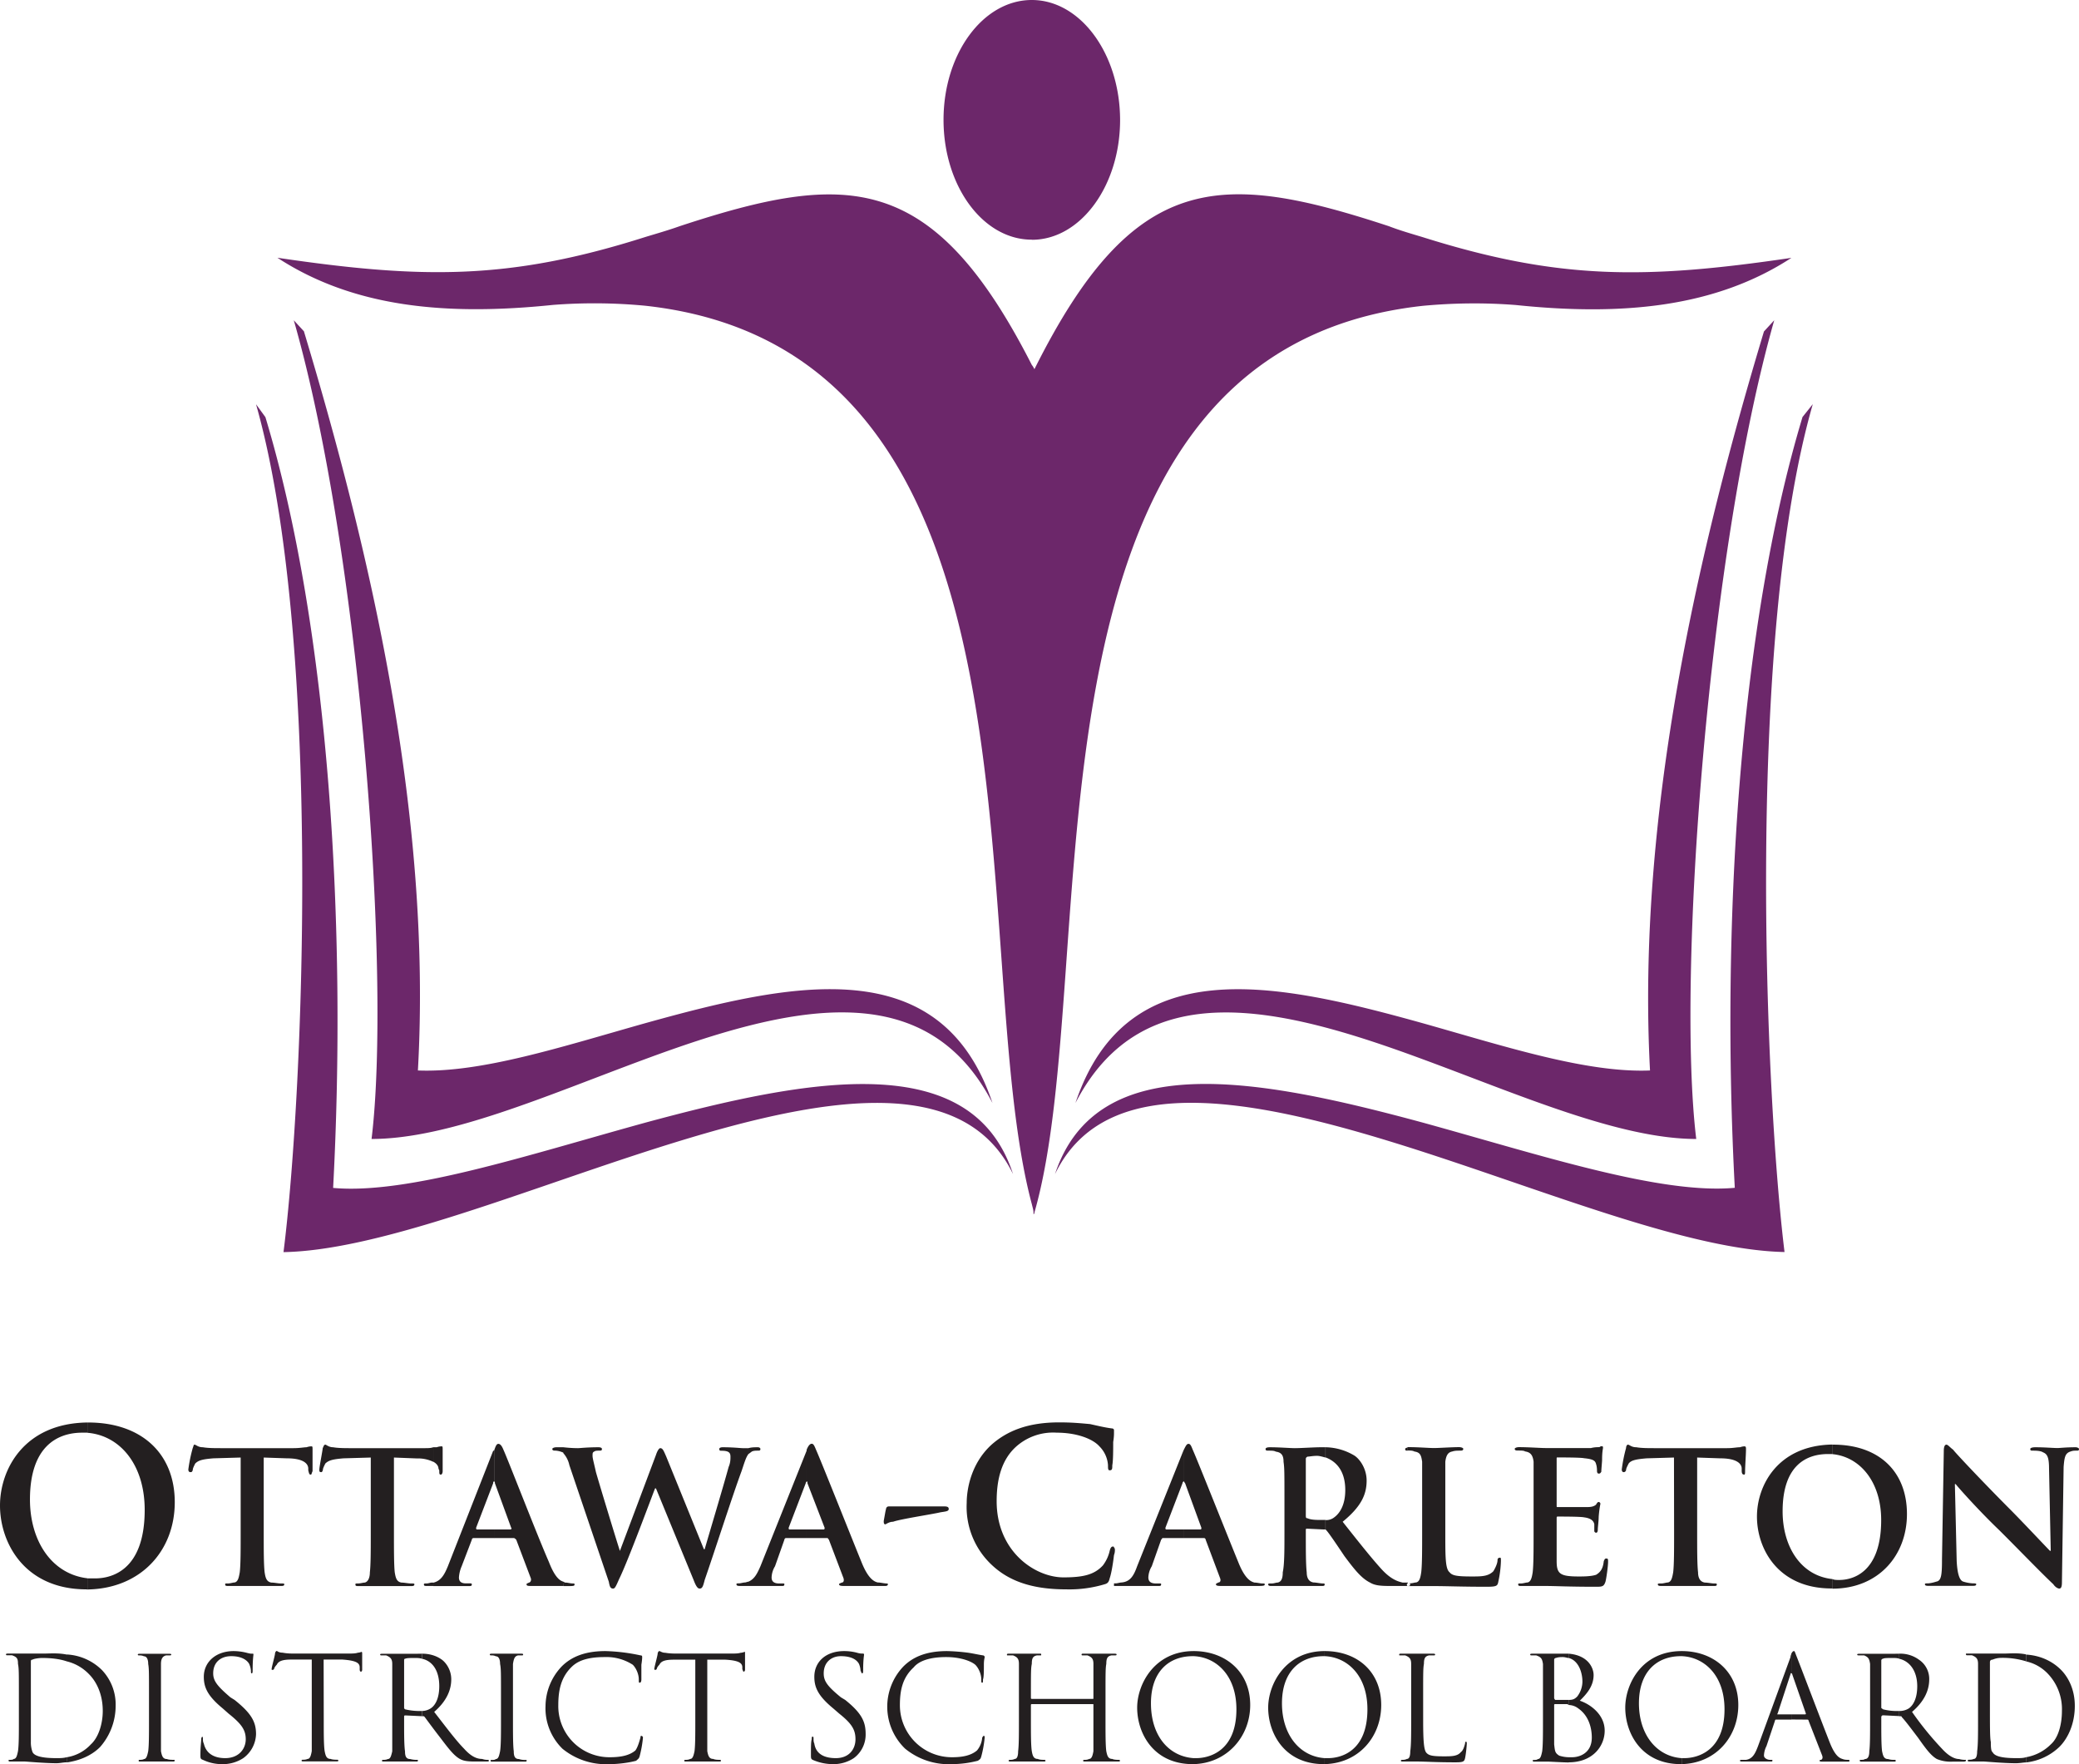 <svg xmlns="http://www.w3.org/2000/svg" viewBox="0 0 18.392 15.605" height="58.98" width="69.514"><path d="M2.69 2.932l-.091-.099c.59 2.053.863 5.81.688 7.242.682 0 1.553-.386 2.417-.705 1.25-.462 2.477-.772 3.076.387-.455-1.356-1.773-1.068-3.076-.705-.727.205-1.447.44-2.007.417.128-2.28-.44-4.651-1.008-6.537m6.44-.811c.43 0 .78-.477.78-1.06C9.908.476 9.558 0 9.128 0c-.433 0-.781.477-.781 1.06 0 .584.348 1.06.78 1.06M5.704 9.932c-1.045.288-2.098.636-2.757.576.121-2.28-.03-4.932-.599-6.818l-.083-.114c.583 2.053.424 6.068.243 7.5.818-.015 2.03-.508 3.196-.886 1.432-.463 2.795-.758 3.258.196-.364-1.12-1.803-.848-3.258-.454m6.886-7.227c.25-.023.523-.03.818-.007.94.098 1.765.023 2.44-.417-1.289.19-2.054.197-3.258-.182-.099-.03-.205-.06-.303-.098-1.5-.493-2.258-.493-3.136 1.265a.171.171 0 00-.023-.038C8.25 1.507 7.492 1.515 6.015 2c-.106.038-.213.068-.311.098-1.197.38-1.97.371-3.25.182.675.44 1.493.515 2.44.417a4.77 4.77 0 01.81.007c3.712.402 2.826 5.712 3.424 7.947.007.03.015.053.015.075v.015l.008-.007v-.008c.629-2.189-.31-7.613 3.439-8.021m3.447.87l-.091.114c-.568 1.887-.72 4.538-.599 6.818-.659.06-1.712-.288-2.757-.576-1.455-.394-2.886-.666-3.257.455.462-.955 1.825-.66 3.257-.197 1.167.378 2.378.87 3.197.886-.175-1.432-.341-5.447.25-7.5m-.432-.643c-.568 1.886-1.129 4.257-1.008 6.537-.56.023-1.28-.212-2.007-.417-1.303-.363-2.621-.65-3.076.705.599-1.159 1.826-.848 3.076-.386.863.318 1.742.704 2.416.704-.174-1.432.106-5.189.69-7.242z" fill="#6c276a"/><path d="M17.294 13.128h.007c.023.03.205.235.387.409.167.166.371.378.477.477.015.023.038.038.053.038s.023-.015.023-.053l.015-1.023c.007-.09.015-.121.06-.136.023-.008.031-.008.054-.008.015 0 .022 0 .022-.015 0-.007-.015-.015-.03-.015-.083 0-.144.007-.159.007-.038 0-.114-.007-.197-.007-.03 0-.045.007-.045.015 0 .015.007.015.022.015.023 0 .068 0 .091.015.038.015.053.046.053.144l.015.727h-.007c-.023-.022-.243-.257-.356-.37-.235-.236-.485-.501-.5-.524-.03-.022-.046-.045-.06-.045-.016 0-.023.023-.023.053l-.016.962c0 .144-.007.19-.052.197a.316.316 0 01-.069.015c-.022 0-.03 0-.03.007 0 .015.015.015.038.015h.378c.023 0 .038 0 .038-.015 0-.007-.015-.007-.03-.007a.335.335 0 01-.083-.015c-.03-.008-.053-.053-.06-.182zm-1.083.924v-.084c.015.008.038.008.06.008.114 0 .371-.06.371-.53 0-.34-.189-.56-.431-.583v-.084h.007c.402 0 .652.235.652.614 0 .364-.25.66-.66.66M14.81 13.56c0 .151 0 .28-.008.348-.008.045-.015.083-.046.09-.015 0-.038.009-.06.009-.023 0-.03 0-.03.007 0 .015.015.015.037.015H15.158c.023 0 .03 0 .03-.015 0-.007-.008-.007-.023-.007-.022 0-.06-.008-.083-.008-.045-.007-.06-.046-.06-.091-.008-.068-.008-.197-.008-.349v-.666l.204.007c.144 0 .19.046.19.091v.015c0 .03.007.038.023.038.007 0 .007-.015.007-.03 0-.038.008-.152.008-.19 0-.022 0-.03-.015-.03 0 0-.016 0-.038.008-.03 0-.06.008-.114.008h-.644c-.053 0-.113 0-.159-.008-.045 0-.06-.023-.075-.023-.008 0-.016.015-.016.03a1.352 1.352 0 00-.038.19c0 .015.008.023.015.023.008 0 .016 0 .023-.016 0-.015.008-.03.023-.06.023-.03.068-.038.159-.046l.242-.007zm-1.243 0c0 .151 0 .28-.008.348-.007.045-.015.083-.045.09-.015 0-.038.009-.06.009-.023 0-.023 0-.023.007 0 .015.007.015.03.015h.205c.098 0 .204.007.447.007.06 0 .075 0 .09-.045.008-.03.023-.137.023-.175 0-.022 0-.03-.015-.03s-.015.008-.023.023c-.007.068-.03.098-.068.121-.045.015-.114.015-.152.015-.166 0-.197-.022-.197-.136v-.379c0-.008 0-.015.008-.015.038 0 .205 0 .235.007.06.008.083.03.09.06v.061c0 .008.009.015.016.015.015 0 .015-.022.015-.03 0-.015.008-.075.008-.113.007-.084.015-.106.015-.114 0-.007-.008-.015-.015-.015-.008 0-.015.008-.023.023-.015.014-.038.022-.076.022h-.265c-.008 0-.008 0-.008-.015v-.409c0-.015 0-.015.008-.015.038 0 .205 0 .235.007.083.008.099.023.106.053.008.023.008.053.008.06 0 .016.007.023.015.023.015 0 .015-.007.023-.015 0-.023.007-.09.007-.106 0-.075.008-.098.008-.106 0-.008 0-.015-.008-.015-.007 0-.015 0-.023.008-.015 0-.045 0-.075.008h-.402c-.045 0-.151-.008-.235-.008-.022 0-.038.008-.038.015 0 .015.016.015.03.015.023 0 .054 0 .061.008.053.007.069.038.076.09v.35zm-1.113.47H12.68c.128 0 .242.006.47.006.09 0 .098-.007.105-.045a.978.978 0 00.023-.182c0-.023 0-.03-.007-.03-.016 0-.023.007-.023.022 0 .03-.023.076-.038.099-.046.045-.106.045-.19.045-.128 0-.173-.007-.196-.037-.038-.03-.038-.137-.038-.349v-.629c.007-.053.022-.083.06-.09.023-.008.046-.008.069-.008.015 0 .03 0 .03-.016 0-.007-.015-.015-.038-.015-.06 0-.182.008-.22.008-.045 0-.143-.008-.22-.008h-.014v.03h.007c.015 0 .038 0 .053.009.053.007.06.037.068.09v.628c0 .153 0 .281-.008.35-.007.045-.014.083-.045.09-.015 0-.03.008-.06.008h-.016v-.008.008c.016 0 .023 0 .023.007 0 .016-.007.016-.023.016m3.758-1.25v.083h-.038c-.19 0-.402.098-.402.507 0 .311.16.569.44.599v.083h-.008c-.47 0-.659-.348-.659-.636 0-.273.182-.629.667-.637" fill="#231f20"/><path d="M12.454 13.999h-.046c-.023-.007-.09-.015-.182-.114-.09-.098-.204-.242-.348-.424.166-.136.212-.243.212-.364 0-.106-.06-.189-.106-.22a.512.512 0 00-.257-.075v.09c.083.031.174.107.174.289 0 .128-.046.204-.099.242a.112.112 0 01-.075.023v.083l.007.008c.022.023.098.136.159.227.09.121.151.197.227.235.038.023.083.03.167.03h.167c-.008 0-.008-.007-.008-.015 0 0 0-.007.008-.007zm0-1.197v.03c-.016 0-.023 0-.023-.015 0-.007.007-.007.023-.015M10.469 13.605v-.076h.152c.007 0 .007-.007.007-.015l-.144-.394c-.008-.008-.008-.015-.008-.015h-.007v-.273c.022-.045.03-.06.045-.06.016 0 .023.015.038.053.038.083.303.75.402.992.06.152.113.174.144.182.022 0 .052.008.068.008.015 0 .023 0 .023.007 0 .015-.016.015-.076.015h-.303c-.03 0-.053 0-.053-.015 0-.007.007-.007.022-.016.015 0 .023-.015.015-.037l-.128-.341a.016.016 0 00-.015-.015zm1.257-.803v.091c-.03-.008-.053-.015-.075-.015-.038 0-.068.007-.084.007-.015.008-.015.015-.015.023v.492c0 .022 0 .03.015.03.03.015.084.015.121.015h.038v.084h-.022l-.144-.007c-.008 0-.008.007-.008.015v.022c0 .152 0 .28.008.349 0 .045.015.083.06.09.023 0 .061.009.084.009.007 0 .015 0 .015.007 0 .015-.008.015-.03.015h-.44c-.015 0-.03 0-.03-.015 0-.007.007-.007.03-.007s.038-.008.053-.008c.038-.007.046-.046.046-.091.015-.068.015-.197.015-.349v-.28c0-.25 0-.295-.008-.348 0-.053-.015-.083-.068-.09-.015-.009-.038-.009-.06-.009-.023 0-.031 0-.031-.015 0-.007.008-.015.038-.015.083 0 .182.008.22.008.053 0 .174-.008.227-.008z" fill="#231f20"/><path d="M9.855 12.673v-.022.007zm0 1.083c.008-.022.008-.037.008-.045 0-.007 0-.015-.008-.023zm.614-.924v.273s-.008.007-.008.015l-.151.394c0 .007 0 .015.007.015h.152v.076h-.182c-.007 0-.007.008-.015.015l-.083.235a.205.205 0 00-.03.098c0 .03.014.054.067.054h.023c.023 0 .023 0 .023.007 0 .015-.008.015-.023.015h-.394v-.023h.015c.016 0 .038-.008.053-.008.076-.007.107-.06.137-.144zM7.833 13.484v-.114l.007-.03c.008-.015.015-.015.038-.015h.462c.03 0 .053 0 .053.023 0 .022-.03.022-.076.03-.06.015-.356.06-.416.083-.03 0-.053.015-.068.023m0 .545v-.022c.015 0 .022 0 .022.007 0 .008-.007.015-.022.015m2.022-.023v.022zm0-1.356v.023c0 .015 0 .038-.007.083 0 .06 0 .167-.008.205 0 .03 0 .045-.023.045-.015 0-.015-.015-.015-.045a.259.259 0 00-.076-.167c-.06-.068-.204-.121-.378-.121a.491.491 0 00-.356.121c-.137.121-.175.303-.175.485 0 .447.341.674.591.674.174 0 .273-.023.349-.106a.336.336 0 00.06-.129c.008-.03.016-.038.03-.038 0 0 .008 0 .008.008v.068c-.007.061-.022.16-.038.205-.007.03-.015.045-.045.053a1.09 1.09 0 01-.34.045c-.258 0-.478-.053-.645-.204a.703.703 0 01-.235-.56c0-.122.038-.35.22-.516.136-.12.318-.197.598-.197.114 0 .183.007.273.015.068.015.129.03.19.038.015 0 .022.008.022.015M7.833 14.006c-.015 0-.046-.008-.068-.008-.03-.007-.084-.03-.144-.181-.099-.243-.364-.91-.402-.993-.015-.037-.023-.053-.038-.053s-.03.016-.045.053v.28c.007 0 .007.008.007.016l.152.394c0 .008 0 .015-.008.015h-.151v.076h.182c.007 0 .007.007.015.015l.129.34c.007.023 0 .039-.016.039-.015.008-.023.008-.023.015 0 .015.023.015.054.015h.356zm0-.636v.114c-.015 0-.015-.016-.015-.03zM6.62 12.863l.031-.023c.015-.008.038-.008.053-.008s.023 0 .023-.015c0-.007-.008-.015-.023-.015-.03 0-.053 0-.083.008zm.516-.038v.28s-.008.008-.008.015l-.151.394c0 .008 0 .015.007.015h.152v.076h-.182c-.008 0-.015.008-.015.015l-.083.235a.202.202 0 00-.03.099c0 .03.015.053.067.053h.023c.023 0 .023 0 .023.007 0 .015-.008.015-.023.015h-.295v-.038c.053-.023.076-.068.106-.136l.409-1.023z" fill="#231f20"/><path d="M4.984 14.03h.03c.061 0 .069 0 .069-.016 0-.007-.008-.007-.015-.007-.023 0-.046-.008-.068-.008-.008 0-.008-.007-.016-.007zm1.637-.039c-.008 0-.023.007-.03.007-.016 0-.038.008-.054.008-.015 0-.022 0-.022.007 0 .016.015.016.038.016h.068zm0-1.181v.052c-.023.03-.038.084-.061.152-.076.204-.242.72-.326.962-.015.06-.022.076-.045.076-.015 0-.03-.015-.053-.076l-.333-.81h-.008c-.03.075-.242.65-.318.802-.03.069-.038.084-.053.084-.023 0-.03-.015-.038-.06l-.349-1.031a.23.23 0 00-.053-.106v-.053c.069.008.122.008.13.008.014 0 .082-.008.18-.008.024 0 .031.008.031.015 0 .015-.007.015-.03.015-.007 0-.03 0-.038.008-.015.007-.015.015-.015.038s.015.075.03.144c.03.106.182.606.212.697l.319-.849c.015-.045.03-.06.038-.06.022 0 .03.023.053.075l.333.819h.007c.03-.106.16-.538.212-.728.016-.037.016-.068.016-.09 0-.03-.008-.053-.076-.053-.015 0-.023 0-.023-.016 0-.007.008-.015.03-.015.092 0 .16.008.175.008zM4.984 13.991c-.03-.008-.075-.037-.128-.174-.106-.242-.364-.91-.402-.992-.015-.038-.03-.053-.045-.053s-.023.015-.038.06v.273c.007 0 .007.007.007.015l.144.394c.008.008 0 .015-.007.015H4.37v.076h.174c.008 0 .015.007.023.015l.129.341c.007.023-.008.038-.016.038-.015.008-.022.008-.022.015 0 .015.015.015.045.015h.28zm0-1.189v.053s0-.008-.007-.008a.193.193 0 00-.06-.015c-.016 0-.031 0-.031-.015 0-.007.015-.015.038-.015z" fill="#231f20"/><path d="M3.833 12.93c.03.016.046.039.046.061l.007.016c0 .03 0 .037.015.037.008 0 .015-.015.015-.03v-.19c0-.022 0-.03-.007-.03-.008 0-.023 0-.046.008h-.03zm.538-.098v.273c-.008 0-.008.007-.008.015l-.151.394c0 .007 0 .015.007.015h.152v.076h-.182a.016.016 0 00-.015.015l-.09.235a.295.295 0 00-.024.099c0 .03.015.052.06.052h.031c.015 0 .023 0 .023.008 0 .016-.008.016-.03.016h-.311V14c.068-.016.098-.07.129-.145l.401-1.022z" fill="#231f20"/><path d="M2.129 13.56c0 .151 0 .28-.008.348-.008.045-.015.083-.045.09-.015 0-.038.009-.061.009s-.023 0-.023.007c0 .015.008.015.03.015H2.485c.015 0 .03 0 .03-.015 0-.007-.007-.007-.03-.007s-.06-.008-.084-.008c-.045-.007-.053-.046-.06-.091-.008-.068-.008-.197-.008-.349v-.666l.205.007c.144 0 .189.046.189.091v.015c.008.03.008.038.023.038.007 0 .007-.015.015-.03v-.19c0-.022 0-.03-.008-.03-.007 0-.022 0-.045.008-.023 0-.06.008-.114.008h-.644c-.053 0-.113 0-.159-.008-.045 0-.06-.023-.075-.023-.008 0-.008.015-.015.03a1.352 1.352 0 00-.039.19c0 .015.008.023.016.023.015 0 .015 0 .023-.016 0-.015.007-.03.022-.06.03-.03.068-.038.16-.046l.242-.007zm1.704.439h-.015c-.008 0-.03.008-.045.008-.016 0-.023 0-.023.007 0 .015.007.015.03.015h.053zm0-1.197v.129a.311.311 0 00-.144-.03l-.204-.008v.667c0 .152 0 .28.007.348.008.046.015.084.06.091.023 0 .061.008.084.008.023 0 .03 0 .03.007 0 .016-.015.016-.03.016H3.174c-.023 0-.03 0-.03-.016 0-.007.007-.007.022-.007.023 0 .046-.008.061-.008.03-.007.045-.045.045-.09.008-.069.008-.197.008-.35v-.666l-.242.007c-.091.008-.129.016-.16.046-.015.03-.022.045-.022.06-.008.016-.008.016-.015.016-.016 0-.016-.008-.016-.023 0-.023.03-.174.03-.19.009-.015.009-.03.024-.03.007 0 .03.023.068.023.045.008.106.008.159.008h.644c.038 0 .06 0 .083-.008M.773 14.06c.47-.007.773-.34.773-.772s-.296-.705-.766-.705H.773v.091c.287.023.507.28.507.682 0 .545-.303.606-.439.606H.773z" fill="#231f20"/><path d="M.765 14.06h.008v-.099c-.318-.038-.508-.333-.508-.697 0-.47.243-.591.462-.591h.046v-.09c-.561.007-.773.416-.773.734 0 .334.22.742.765.742M17.923 15.59v-.046a.409.409 0 00.22-.114c.068-.06.098-.181.098-.295a.454.454 0 00-.121-.326.378.378 0 00-.197-.113v-.06c.106.006.22.045.31.135.06.061.122.167.122.319 0 .159-.061.288-.137.363a.505.505 0 01-.295.137" fill="#231f20"/><path d="M17.392 15.575v-.008zm.53-.94v.06a.703.703 0 00-.219-.03.197.197 0 00-.076.016c-.015 0-.023.008-.023.023V15.128c0 .136 0 .25.008.28 0 .03 0 .083.015.09.016.031.061.054.212.054.03 0 .061 0 .084-.008v.046c-.023 0-.053.007-.091.007-.106 0-.265-.015-.28-.015h-.121c-.016 0-.023 0-.023-.008s.007-.008.015-.008.022 0 .038-.007c.022 0 .03-.03.03-.068.008-.053.008-.152.008-.273v-.5c0-.045-.015-.06-.054-.076H17.4s-.008 0-.008-.008v-.007H17.726c.053 0 .121-.008.197.007M17.392 15.567h-.007c-.008 0-.03 0-.053-.007-.03 0-.083-.015-.152-.091a2.797 2.797 0 01-.265-.326c.114-.098.152-.197.152-.288a.204.204 0 00-.091-.174.278.278 0 00-.174-.053v.045c.098.023.159.114.159.243 0 .098-.03.166-.076.197a.154.154 0 01-.083.022v.046h.007c.008 0 .015 0 .015.008.03.03.092.114.144.182.069.098.114.159.167.189a.316.316 0 00.136.023h.091c.015 0 .023 0 .03-.007zm0-.94v.008z" fill="#231f20"/><path d="M15.847 15.21v-.045h.122c.007 0 .007-.007.007-.007l-.121-.348s0-.008-.008-.008v-.174c.008-.015.015-.023.023-.023s.008.008.023.045c.022.054.22.576.295.766.045.113.083.136.114.144.015.007.038.007.045.007.008 0 .015 0 .015.008s-.007.008-.022.008h-.205c-.023 0-.038 0-.038-.008s.008-.008.015-.008c.008-.007.016-.015.008-.038l-.121-.31c0-.008-.008-.008-.015-.008zm.955-.582v.045c-.015-.007-.038-.007-.06-.007-.039 0-.077 0-.084.007-.008 0-.015.008-.015.015v.417c0 .007.007.007.015.015a.48.48 0 00.129.015h.015v.045l-.144-.007a.016.016 0 00-.015.016v.03c0 .121 0 .22.007.272.008.038.015.069.053.069a.157.157 0 00.053.007c.008 0 .015 0 .015.008s-.007.008-.022.008h-.273c-.015 0-.023 0-.023-.008s0-.008.008-.008c.015 0 .03 0 .037-.007.03 0 .039-.03.039-.069.007-.052.007-.151.007-.272v-.5c-.007-.046-.015-.06-.053-.076h-.046c-.007 0-.015 0-.015-.007s.008-.007.023-.007h.296z" fill="#231f20"/><path d="M14.878 15.605v-.053h.022c.114 0 .356-.06.356-.432 0-.303-.181-.462-.378-.47v-.045c.28 0 .5.182.5.477 0 .28-.197.515-.5.523m.97-.977v.174c0-.007-.008 0-.008.007l-.114.348c-.008.008 0 .008 0 .008h.121v.046h-.136s-.008 0-.008.008l-.076.227a.196.196 0 00-.022.083c0 .023.03.038.053.038h.007c.015 0 .015 0 .015.007 0 .008-.007.008-.015.008h-.242c-.023 0-.03 0-.03-.008 0-.007.007-.007.015-.007h.038c.06-.008.083-.06.106-.12l.288-.789c0-.015.007-.023.007-.03M13.878 15.59v-.046h.03c.068 0 .174-.038.174-.174 0-.076-.022-.19-.12-.258a.142.142 0 00-.084-.03v-.045c.037 0 .053-.008.075-.03a.22.22 0 00.046-.13c0-.09-.038-.189-.121-.211v-.038c.174.015.22.128.22.189 0 .098-.061.167-.122.227.091.03.22.121.22.265 0 .137-.106.28-.318.28m1-.984v.045h-.008c-.212 0-.371.137-.371.417 0 .28.159.47.378.485v.053h-.007c-.349 0-.492-.273-.492-.5 0-.204.143-.5.5-.5M12.59 14.991c0-.197 0-.235.007-.273 0-.045.008-.068.046-.075h.045s.008 0 .008-.007c0-.008-.008-.008-.023-.008h-.28c-.008 0-.015 0-.015.008 0 .007 0 .007.007.007h.046c.038.015.053.03.053.075v.5c0 .122 0 .22-.008.273 0 .038-.007.068-.03.068-.015.008-.03.008-.038.008-.007 0-.015 0-.015.008 0 .007.008.007.023.007h.121c.076 0 .159.007.34.007.069 0 .077-.007.084-.038.008-.037.015-.113.015-.128 0-.008 0-.016-.007-.016-.008 0-.008.007-.008.016-.007.023-.015.06-.038.076-.03.037-.083.037-.151.037-.099 0-.13-.007-.152-.03-.023-.023-.03-.098-.03-.288zm-.871.614v-.053h.03c.114 0 .348-.06.348-.432 0-.303-.181-.462-.378-.47v-.045c.288 0 .5.182.5.477 0 .28-.197.515-.5.523m2.158-.977v.038c-.014 0-.03-.008-.052-.008-.016 0-.038 0-.061.008a.016.016 0 00-.015.015v.34c0 .008.007.008.007.016h.121v.045c-.007-.008-.014-.008-.022-.008h-.099s-.007 0-.007.008V15.43c.007.061.007.076.045.1a.294.294 0 00.084.014v.046h-.008c-.03 0-.159-.007-.166-.007h-.13c-.007 0-.014 0-.014-.007 0-.008 0-.008.007-.008.015 0 .03 0 .038-.008.023 0 .03-.03.038-.068.007-.053.007-.152.007-.273v-.5c-.007-.046-.015-.06-.06-.076h-.038c-.008 0-.015 0-.015-.007 0-.008.008-.008.023-.008h.28z" fill="#231f20"/><path d="M10.56 15.605v-.053h.022c.114 0 .356-.06.356-.432 0-.303-.181-.462-.378-.47v-.045c.28 0 .5.182.5.477 0 .28-.205.515-.5.523m1.159-1v.045h-.008c-.212 0-.37.137-.37.417 0 .28.158.47.378.485v.053h-.008c-.348 0-.492-.273-.492-.5 0-.205.151-.5.5-.5M9.78 14.991c0-.197 0-.235.007-.273 0-.045.008-.068.046-.075h.03c.007 0 .015 0 .015-.007 0-.008-.008-.008-.023-.008h-.273c-.007 0-.014 0-.014.008 0 .007.007.007.007.007h.045c.038.015.053.03.053.075V15.021c0 .007 0 .007-.007.007h-.538s-.008 0-.008-.007v-.03c0-.197 0-.235.008-.273 0-.045.007-.068.046-.075h.03c.007 0 .007 0 .007-.007 0-.008 0-.008-.015-.008h-.273c-.007 0-.015 0-.015.008 0 .007 0 .007.008.007h.046c.037.015.052.03.052.075v.5c0 .122 0 .22-.007.273 0 .038-.008.068-.03.068-.016.008-.03.008-.038.008s-.016 0-.016.008c0 .007.008.007.023.007h.281c.015 0 .022 0 .022-.007 0-.008-.007-.008-.015-.008s-.038 0-.053-.008c-.038 0-.046-.03-.053-.068-.008-.053-.008-.151-.008-.273v-.136c0-.008.008-.008.008-.008h.538c.007 0 .007 0 .007.008V15.491c-.007.038-.015.068-.038.068-.015.008-.03.008-.037.008-.008 0-.016 0-.016.008 0 .007.008.007.023.007h.28c.016 0 .023 0 .023-.007 0-.008-.007-.008-.015-.008s-.038 0-.053-.008c-.038 0-.045-.03-.053-.068-.007-.053-.007-.151-.007-.273zm-1.356.614a.934.934 0 00.227-.03c.023-.016.023-.016.03-.038a.984.984 0 00.03-.167c0-.007 0-.015-.007-.015-.008 0-.008.007-.015.015a.2.2 0 01-.046.114c-.053.045-.128.06-.22.06a.46.46 0 01-.462-.462c0-.129.023-.242.122-.333.037-.046.12-.091.288-.091.113 0 .212.03.257.068.03.03.053.083.053.129 0 .023 0 .03.008.03.007 0 .007-.007.007-.03.008-.015.008-.084.008-.13 0-.044.007-.06.007-.067 0-.007-.007-.015-.015-.015-.045-.007-.083-.016-.128-.023a1.768 1.768 0 00-.19-.015c-.197 0-.31.06-.386.136a.515.515 0 00.015.727.61.61 0 00.417.137m-1.06 0a.327.327 0 00.189-.053.258.258 0 00.105-.212c0-.106-.03-.182-.181-.303l-.038-.023c-.121-.099-.152-.144-.152-.212 0-.099.069-.152.152-.152.121 0 .151.053.16.068a.183.183 0 01.014.06c.008.016.008.024.015.024.008 0 .008-.016.008-.03 0-.091.008-.13.008-.137 0-.008-.008-.008-.016-.008-.007 0-.022 0-.045-.007a.44.44 0 00-.114-.015c-.167 0-.265.098-.265.227 0 .091.03.167.167.28l.053.046c.113.09.144.144.144.227 0 .084-.053.167-.174.167-.092 0-.175-.03-.19-.129-.007-.015-.007-.03-.007-.045 0-.008 0-.016-.008-.016s-.008.007-.008.023c-.007.023-.007.068-.007.136 0 .03 0 .038.015.046a.451.451 0 00.174.038m-1.106-.924h.16c.12.007.15.03.15.068v.015c.008.023.008.023.016.023 0 0 .008-.008.008-.015V14.612c-.008 0-.023.008-.039.008-.022.007-.052.007-.09.007h-.478c-.015 0-.06 0-.098-.007-.03 0-.045-.015-.053-.015s-.015.015-.015.023c0 .015-.03.121-.03.136 0 .007.007.007.007.007.008 0 .008 0 .015-.007 0-.008.008-.023.023-.038.015-.03.045-.045.129-.045h.189v.538c0 .121 0 .22-.007.272-.008.038-.016.068-.038.068-.015.008-.03.008-.038.008s-.015 0-.015.008c0 .007.007.007.023.007h.28c.015 0 .022 0 .022-.007 0-.008-.007-.008-.015-.008-.007 0-.038 0-.053-.008-.038 0-.045-.03-.053-.068v-.272zm-.863.924c.083 0 .181-.015.234-.03.016-.016.023-.016.03-.038a.977.977 0 00.03-.167c0-.007-.007-.015-.014-.015-.008 0-.008.007-.008.015-.007.023-.022.083-.045.114-.053.045-.13.06-.227.06a.452.452 0 01-.455-.462c0-.128.023-.242.114-.333.045-.046.12-.091.295-.091a.43.43 0 01.25.068c.03.03.053.083.053.129 0 .023 0 .03.008.03.007 0 .015-.007.015-.03v-.129c.007-.045.007-.06.007-.068 0-.007 0-.015-.015-.015a1.653 1.653 0 00-.31-.038c-.197 0-.311.06-.387.136a.515.515 0 00-.143.349.5.5 0 00.15.379.61.61 0 00.418.136m-.856-.614v-.272c.007-.046.015-.069.045-.076h.038s.007 0 .007-.007c0-.008-.007-.008-.022-.008h-.25c-.016 0-.023 0-.023.008 0 .007.007.007.015.007s.023 0 .038.008c.023 0 .038.022.038.068.008.038.008.076.008.273v.227c0 .121 0 .22-.008.272-.008.039-.015.069-.038.069-.007.008-.023.008-.038.008-.008 0-.008 0-.008.008 0 .007.008.007.016.007h.28c.015 0 .023 0 .023-.007 0-.008 0-.008-.008-.008-.015 0-.038 0-.06-.008-.039 0-.046-.03-.046-.069-.007-.052-.007-.15-.007-.272zm-.804.19v-.046a.148.148 0 00.076-.023c.046-.03.076-.098.076-.197 0-.128-.053-.22-.152-.242v-.045c.061 0 .122.015.175.053.03.022.083.083.083.174 0 .09-.038.19-.151.288.106.136.19.25.265.326.068.076.12.09.159.09.023.008.038.008.045.008.008 0 .015 0 .015.008 0 .007-.007.007-.03.007h-.09c-.077 0-.107-.007-.137-.023-.053-.03-.099-.09-.174-.189-.053-.068-.114-.151-.137-.182-.007-.007-.007-.007-.015-.007zm6.826-.576v.045h-.008c-.212 0-.37.137-.37.417 0 .288.158.47.378.485v.053h-.008c-.348 0-.492-.273-.492-.5 0-.204.151-.5.5-.5" fill="#231f20"/><path d="M2.863 14.68h.167c.121.009.152.03.152.069v.015c0 .023.007.023.015.023 0 0 .007-.008.007-.015v-.144c0-.008 0-.016-.007-.016 0 0-.015.007-.03.007-.023.008-.053.008-.092.008H2.6c-.016 0-.061 0-.1-.008-.037 0-.045-.015-.052-.015-.008 0-.015.015-.015.023 0 .015-.03.121-.03.136 0 .008 0 .008.007.008.008 0 .008 0 .015-.008 0-.007.008-.022.023-.037.015-.03.045-.046.129-.046h.181v.81c-.007.038-.015.069-.037.069-.016.007-.03.007-.038.007s-.015 0-.015.008c0 .007.007.007.022.007h.281c.015 0 .022 0 .022-.007 0-.008-.007-.008-.015-.008-.007 0-.038 0-.053-.007-.038 0-.045-.03-.053-.069-.008-.053-.008-.151-.008-.272zm-.9.925a.33.33 0 00.189-.053.272.272 0 00.113-.212c0-.106-.038-.182-.19-.303l-.037-.023c-.114-.098-.152-.144-.152-.212 0-.099.068-.152.16-.152.113 0 .15.053.158.068a.183.183 0 01.016.061c0 .015 0 .023.007.023.008 0 .008-.015.008-.03 0-.091.007-.13.007-.137 0-.007 0-.007-.015-.007-.007 0-.015 0-.045-.008a.484.484 0 00-.114-.015c-.16 0-.265.098-.265.227 0 .091.03.167.167.28l.052.046c.114.091.152.144.152.227 0 .084-.06.167-.182.167-.083 0-.166-.03-.189-.129-.008-.015-.008-.03-.008-.045 0-.007 0-.015-.007-.015 0 0-.008.007-.008.022 0 .023-.007.068-.007.137 0 .03 0 .038.022.045a.388.388 0 00.167.038m-.538-.614v-.272c0-.046.015-.069.046-.076h.03c.007 0 .015 0 .015-.007s-.008-.007-.023-.007h-.25c-.015 0-.023 0-.023.007s.008.007.008.007c.015 0 .03 0 .046.008.022 0 .038.022.038.068.007.038.007.076.007.272v.228c0 .121 0 .22-.007.272-.008.038-.016.069-.038.069-.008.007-.03.007-.038.007s-.008 0-.008.008c0 .007 0 .007.015.007h.28c.016 0 .023 0 .023-.007 0-.008 0-.008-.007-.008-.015 0-.046 0-.061-.007-.038 0-.045-.03-.053-.069v-.272zm2.31-.363v.045c-.022-.007-.045-.007-.06-.007-.045 0-.076 0-.09.007-.009 0-.009.008-.009.016v.416c0 .007 0 .007.008.015a.546.546 0 00.136.015h.015v.046l-.15-.007c-.009 0-.009.007-.009.015v.03c0 .121 0 .22.008.273 0 .038.007.068.046.068a.202.202 0 00.06.007c.008 0 .008 0 .008.008 0 .007-.008.007-.015.007h-.28c-.016 0-.023 0-.023-.007 0-.008.007-.008.015-.008.007 0 .022 0 .037-.007.023 0 .03-.03.039-.068v-.773c0-.045-.016-.06-.054-.076h-.045s-.008 0-.008-.007.008-.007.023-.007h.288zm-3.143.962c.159-.023.25-.091.295-.137a.552.552 0 00.137-.363.442.442 0 00-.122-.318.478.478 0 00-.31-.137v.061a.405.405 0 01.197.114c.053.053.121.159.121.325 0 .114-.038.235-.106.296a.367.367 0 01-.212.113zM.167 15.218c0 .122 0 .22-.008.273-.008.038-.015.068-.038.068-.007.008-.022.008-.038.008-.007 0-.007 0-.007.007 0 .008.007.008.015.008H.22c.015 0 .174.015.28.015.03 0 .06-.008.09-.008v-.045c-.03.008-.06.008-.09.008-.144 0-.197-.023-.212-.053a.245.245 0 01-.015-.091V14.703c0-.015 0-.022.015-.022.007-.008.06-.015.083-.015.076 0 .152.007.22.03v-.06c-.076-.016-.152-.009-.205-.009h-.31c-.016 0-.023 0-.023.008 0 .007.007.007.007.007h.046c.045.016.053.03.053.076.008.038.008.076.008.273z" fill="#231f20"/></svg>